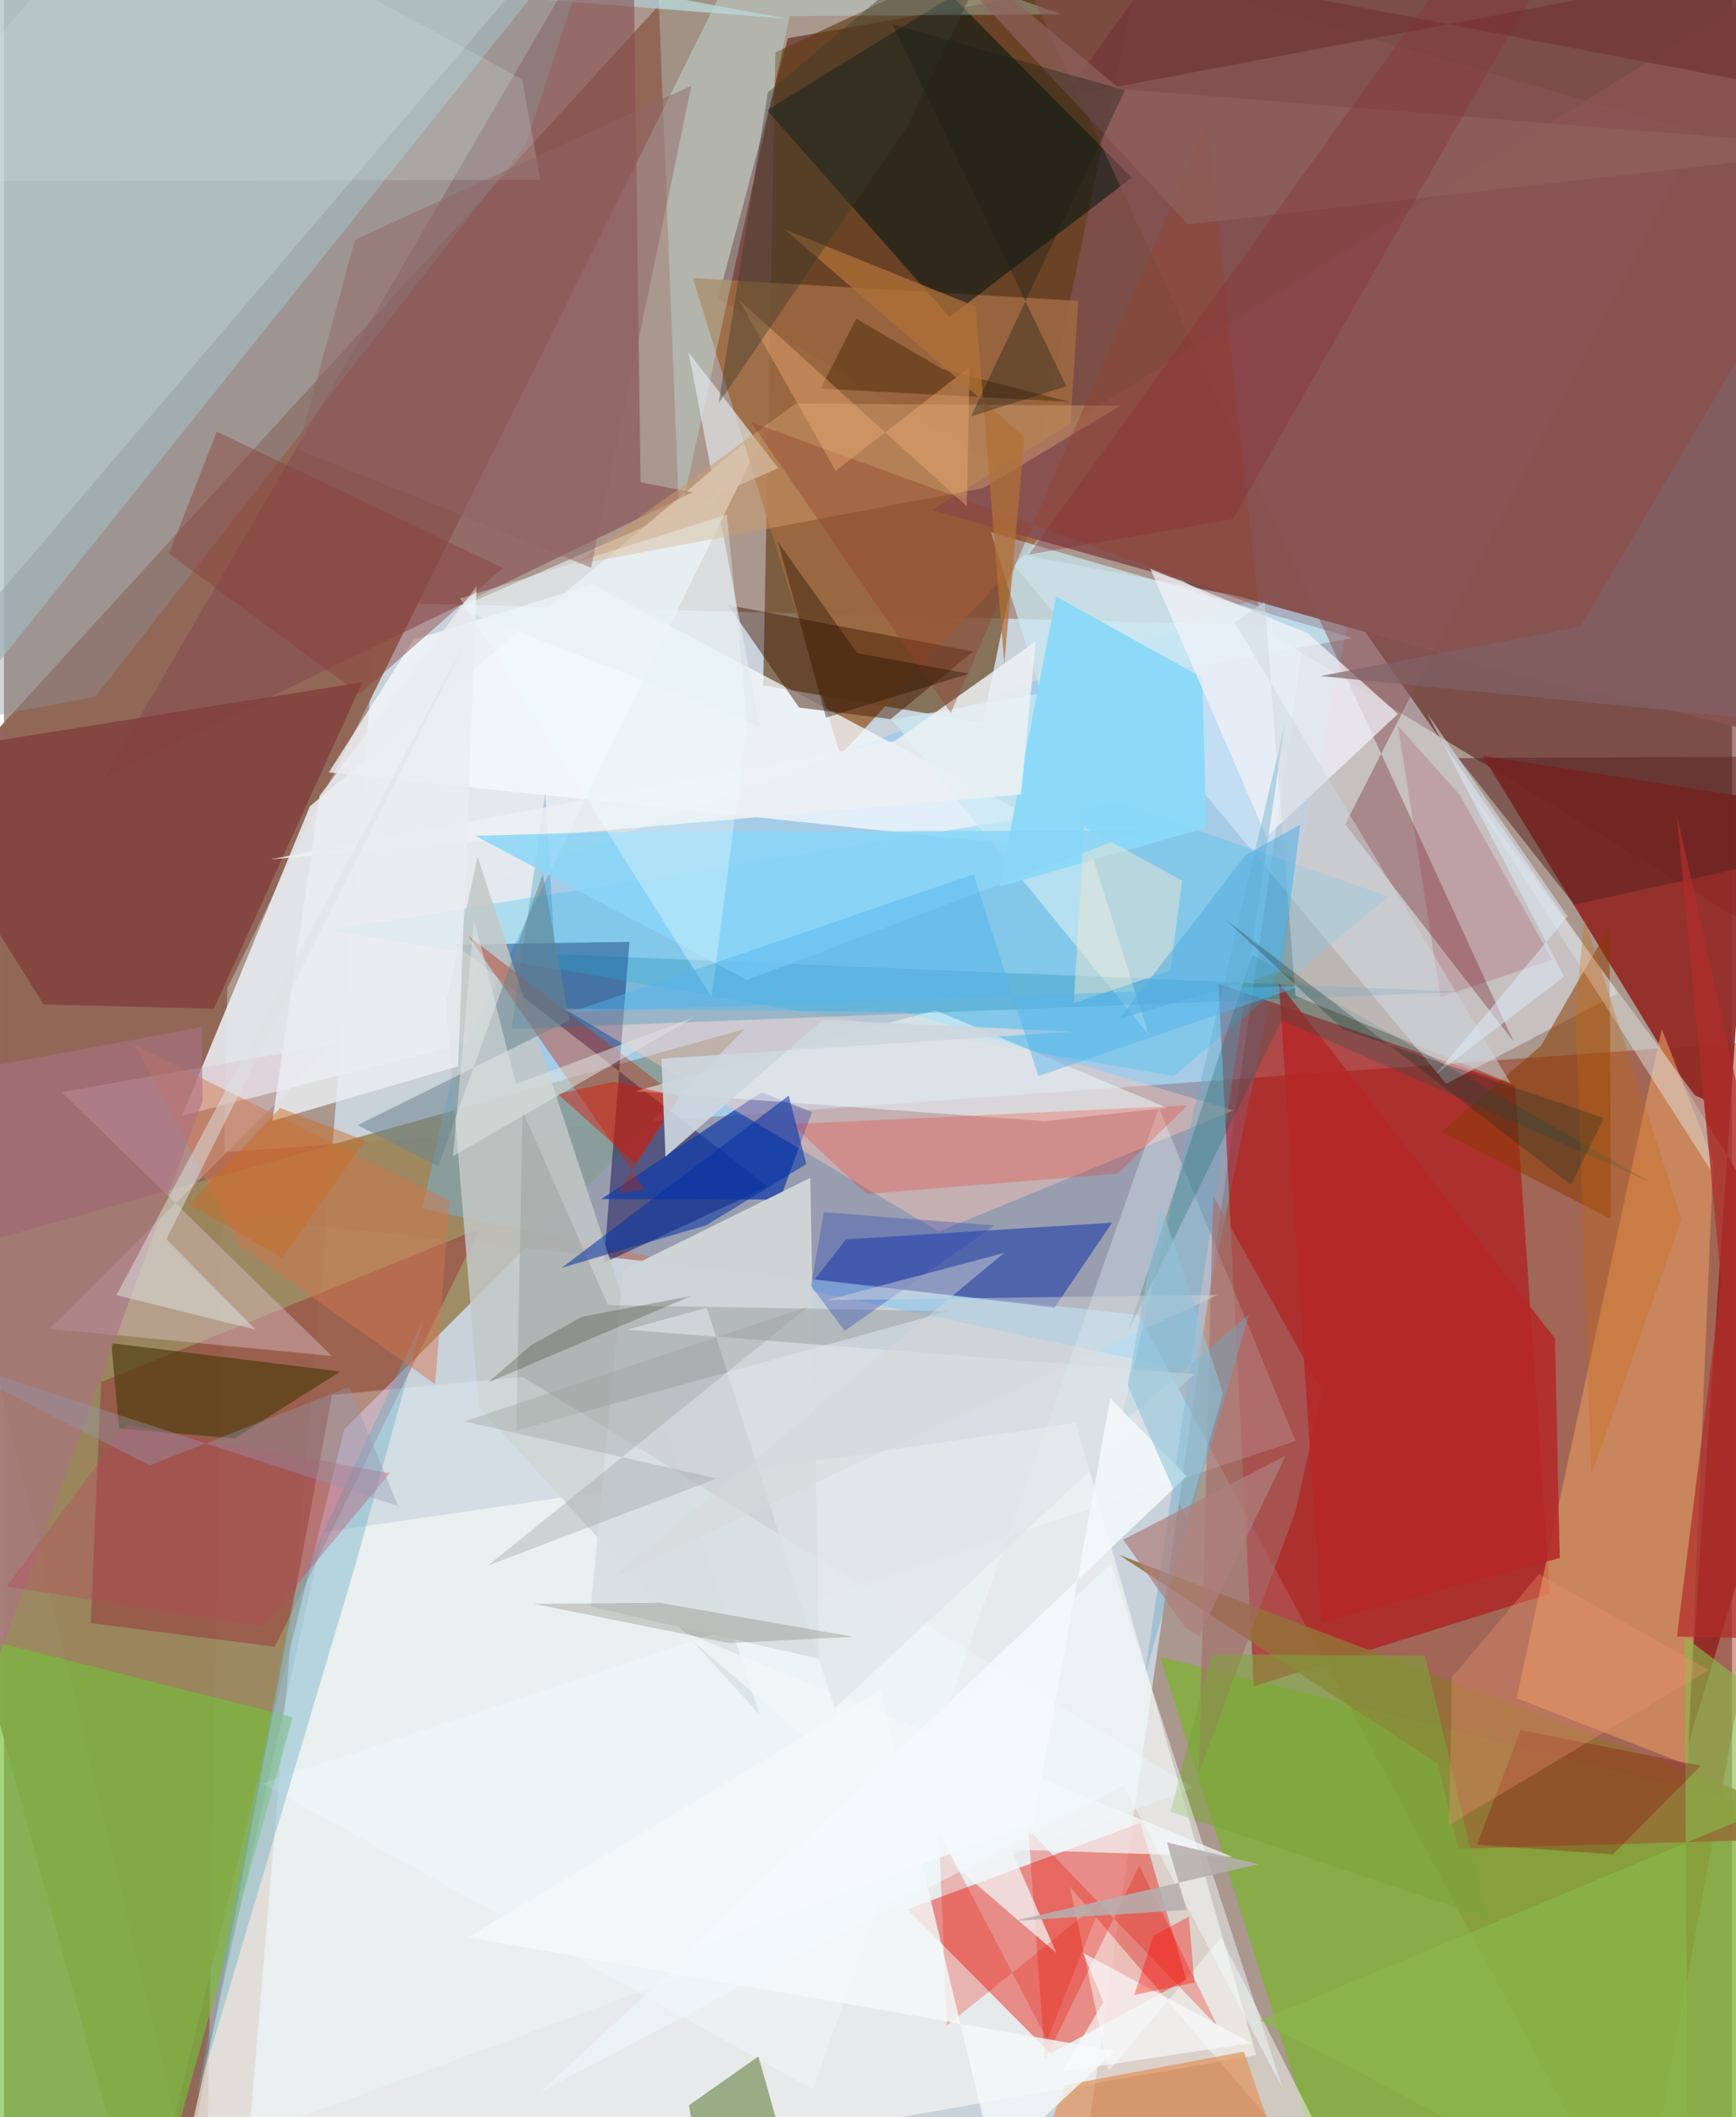 <svg xmlns="http://www.w3.org/2000/svg" width="228" height="278" viewBox="0 0 836 1024"><path fill="#aa978d" d="M0 0h836v1024H0z"/><path fill="#d4e7f6" fill-opacity=".725" d="M114.934 1076.449l66.037-784.973 448.563 11.43L516.574 1086z"/><path fill="#4b0000" fill-opacity=".486" d="M898 479.93L345.485 144.195l33.734-125.69L835.272-62z"/><path fill="#951c00" fill-opacity=".4" d="M898 500.102L790.697 1086 549.038 636.046-62 569.416z"/><path fill="#916858" fill-opacity=".992" d="M375.844-62L108.008 477.977 97.53 1086-62 417.441z"/><path fill="#623e14" fill-opacity=".639" d="M373.169 25.35l-5.856 306.16 106.156 18.166L558.647-62z"/><path fill="#9c885e" fill-opacity=".918" d="M164.583 691.343L67.242 1086-62 615.415l420.417-117.728z"/><path fill="#69c2fc" fill-opacity=".373" d="M575.372 663.414l81.212-392.639L238.042 426.26l-35.7 158.253z"/><path fill="#fffaf7" fill-opacity=".58" d="M78.194 1086l76.067-344.89 364.297-52.897 87.208 305.771z"/><path fill="#7fb134" fill-opacity=".757" d="M846.166 1024.798l-8.75-153.88-278.115-69.554L649.633 1086z"/><path fill="#e8ecf0" fill-opacity=".894" d="M86.12 539.626l137.71-35.183L370.22 204.17 148.024 389.953z"/><path fill="#b5010a" fill-opacity=".518" d="M587.545 475.881l17.071 339.68 143.202-44.749-16.816-245.889z"/><path fill="#e75149" fill-opacity=".616" d="M549.739 881.691L572 957.426l-65.641 35.801-69.316-69.778z"/><path fill="#912824" fill-opacity=".914" d="M814.162 845.633l64.306-213.288-163.163-266.898 130.076 20.383z"/><path fill="#b1c7ca" fill-opacity=".8" d="M378.716 9.07L254.434-.656-62 394.409-3.574-62z"/><path fill="#e8f5ff" fill-opacity=".447" d="M654.07 299.212l-171.233-32.776L697.734 524.15l83.036-43.68z"/><path fill="#000048" fill-opacity=".443" d="M302.586 455.549l-84.126 1.294 151.127 117.074-79.34 36.908z"/><path fill="#75be3a" fill-opacity=".643" d="M139.688 830.493L68.304 1086l-108.662-4.748-16.377-300.412z"/><path fill="#9e6940" fill-opacity=".875" d="M404.678 365.22l108.595-118.608 6.454-101.086-186.424-10.996z"/><path fill="#f5f9fd" fill-opacity=".753" d="M530.92 412.846l-373.766-39.27 40.97-64.121 86.147-26.687z"/><path fill="#021412" fill-opacity=".557" d="M458.715-1.815L369.113 53.27l88.37 100.006 88.076-67.327z"/><path fill="#844a4e" fill-opacity=".569" d="M333.209 238.097l-25.22-4.817L303.986-62 48.725 375.919z"/><path fill="#940221" fill-opacity=".298" d="M131.06 796.493l-89.062-11.436 4.965-116.593 183.22-74.292z"/><path fill="#e1975f" fill-opacity=".627" d="M814.614 853.693l12.303-291.966-24.897-64.04-70.236 323.675z"/><path fill="#30bfef" fill-opacity=".282" d="M565.924 520.453l103.867-86.896-130.762-45.22-380.856 61.376z"/><path fill="#c2c7c6" fill-opacity=".843" d="M213.76 485.062l15.966 195.645 135.826 148.544-136.4-414.808z"/><path fill="#1d3caa" fill-opacity=".58" d="M407.345 599.455l-15.074 19.36 115.99 13.596 27.832-41.061z"/><path fill="#113ba8" fill-opacity=".714" d="M375.381 580.165l15.545-42.294-24.529-9.56-77.467 51.66z"/><path fill="#ffc8b7" fill-opacity=".431" d="M594.868 537.06l-142.564 58.595-181.28-107.73 164.6 1.506z"/><path fill="#f3ffff" fill-opacity=".31" d="M391.384 1010.51l167.333-474.675 66.145 161.132-500.007 165.618z"/><path fill="#81403c" fill-opacity=".835" d="M173.37 329.974l-228.963 36.628 74.811 119.206 82.309 2.087z"/><path fill="#dac0c7" fill-opacity=".431" d="M158.648 655.868L22.013 642.646l138.442-137.674L27.89 528.179z"/><path fill="#bb2b06" fill-opacity=".392" d="M224.544 452.625L309.94 575.25l-13.387 2.027 30.129-46.137z"/><path fill="#401800" fill-opacity=".467" d="M428.895 347.831l-44.23-5.604-34.347-49.576 118.613 22.45z"/><path fill="#885251" d="M898-34.49v400.743l-185.103-45.336L449.05 246.74z"/><path fill="#ccfffe" fill-opacity=".278" d="M380.197 7.82l-53.47 243.607L314.293-62 511.737 6.908z"/><path fill="#8a3a00" fill-opacity=".525" d="M695.354 547.328l81.999 42.175-.649-141.417-33.212 57.84z"/><path fill="#c9e9f4" fill-opacity=".706" d="M553.694 500.32L429.35 348.12l223.14-39.504-175.056-51.26z"/><path fill="#956f38" fill-opacity=".867" d="M693.685 853.2l-154.15-101.113L898 888.572l-194.426 5.544z"/><path fill="#e3e9ed" fill-opacity=".659" d="M365.65 351.36l-34.418-180.89 43.36 55.935-154.843 67.682z"/><path fill="#ced4d6" fill-opacity=".988" d="M394.37 802.275l-110.418-25.18L299.5 614.352l90.58-44.642z"/><path fill="#fafffc" fill-opacity=".478" d="M534.497 1001.647l-18.842-89.127L664.227 1086l-75.43-148.89z"/><path fill="#638440" fill-opacity=".596" d="M364.963 994.616L390.83 1086l-55.186-42.165-4.24-25.586z"/><path fill="#8b5457" fill-opacity=".518" d="M730.239 503.618L483.46-32.818l336.097 97.1-170.703 334.433z"/><path fill="#8bd9f8" fill-opacity=".984" d="M508.997 288.552L481.566 428.86l100.031-28.55-1.875-72.56z"/><path fill="#cd9c6c" fill-opacity=".498" d="M540.197 196.214l-66.274 39.802-198.458 37.377 107.596-78.215z"/><path fill="#4e3c0f" fill-opacity=".659" d="M51.939 649.652l110.728 13.698-51.005 32.391-55.98-4.846z"/><path fill="#f4f4f9" fill-opacity=".718" d="M630.851 306.348l43.517 38.946-63.58 59.472-56.223-129.685z"/><path fill="#edf9fc" fill-opacity=".525" d="M503.399 542.273l-198.03-14.493 145.312-39.142 112.022 47.212z"/><path fill="#f61800" fill-opacity=".216" d="M572.442 534.663L381.144 543.7l36.082 33.772 121.624-9.832z"/><path fill="#047bac" fill-opacity=".247" d="M261.882 383.438l4.63 78.072 439.307 18.197-460.282 18.061z"/><path fill="#9ca4a2" fill-opacity=".533" d="M456.927 634.163L292.21 631.22l-41.306-93.804-2.987 154.455z"/><path fill="#efffff" fill-opacity=".267" d="M158.711 674.681l-68.803 369.055 485.527-178.894-324.599-198.926z"/><path fill="#6badc3" fill-opacity=".408" d="M140.415 770.794l-47.45 244.69 76.702-257.396 33.289-120.246z"/><path fill="#e40c00" fill-opacity=".278" d="M587.279 980.345l-38.085-77.989-45.551 93.973-8.081-111.522z"/><path fill="#d4764d" fill-opacity=".478" d="M63.516 505.598L215.58 580.81l-7 88.676-94.178-66.73z"/><path fill="#58211f" fill-opacity=".518" d="M898 365.72l-54.89 53.57-83.454 18.217-56.047-70.832z"/><path fill="#f3f6f7" fill-opacity=".722" d="M487.206 894.526l107.16 3.602-267.094-109.383 181.913 155.917z"/><path fill="#edf0f3" fill-opacity=".851" d="M431.106 358.37l68.028-48.176-7.089 74.049-363.099 31.369z"/><path fill="#0231a4" fill-opacity=".537" d="M388.183 563.028l-48.436 29.565-69.905 20.595 109.786-83.262z"/><path fill="#aa7286" fill-opacity=".576" d="M-62 963.89V526.1l157.597-29.375.46 35.88z"/><path fill="#8aba4a" fill-opacity=".631" d="M607.57 977.194L898 856.166l-84.952-64.506 1.78 294.34z"/><path fill="#e19864" fill-opacity=".753" d="M599.792 992.299L632.448 1086h-147.49l28.289-77.462z"/><path fill="#a46968" fill-opacity=".58" d="M578.072 857.733l46.846-127.053 12.797-57.772-52.808-94.778z"/><path fill="#dee0de" fill-opacity=".494" d="M705.573 378.014l120.585 188.815-3.846-35.075-4.307-1.972z"/><path fill="#ebe6d1" fill-opacity=".498" d="M570.047 425.93l-5.823 43.395-46.676 15.885 4.98-85.162z"/><path fill="#6aacc9" fill-opacity=".416" d="M539.808 689.245l79.89-339.204-67.846 460.58 50.433-174.907z"/><path fill="#eaedf0" fill-opacity=".835" d="M152.677 384.959l-22.78 157.098 89.826-26.335 8.95-232.245z"/><path fill="#8c949c" fill-opacity=".388" d="M44.347 336.857L-62 357.195 295.434-62 252.529 69.712z"/><path fill="#e41302" fill-opacity=".243" d="M531.616 918.77l-26.89 67.739-52.424-100.19 3.813 93.383z"/><path fill="#b52727" fill-opacity=".839" d="M637.375 784.612L616.754 475.48 750.32 647.326l2.34 106.256z"/><path fill="#8a3e37" fill-opacity=".424" d="M172.056 335.688L79.803 267.73l23.152-58.923 138.396 65.866z"/><path fill="#92422d" fill-opacity=".4" d="M606.866 293.253L582.253 59.724 458.069 344.77 361.45 204.196z"/><path fill="#980925" fill-opacity=".169" d="M704.265 384.477l-29.856-33.363 20.56 131.118 54.09-17.966z"/><path fill="#dee4e8" fill-opacity=".639" d="M301.479 643.125l38.496-10.62 61.892 193.787 173.978-161.73z"/><path fill="#01594f" fill-opacity=".235" d="M796.638 571.792L603.967 461.695 543.9 643.746l74.28-150.361z"/><path fill="#7da53a" fill-opacity=".553" d="M717.35 927.654L564.3 876.27l19.992-76.187 103.13.653z"/><path fill="#89d6f7" fill-opacity=".851" d="M550.656 401.665l-260.389.79-62.282 1.788 131.422 69.76z"/><path fill="#ced7de" fill-opacity=".49" d="M595.375 301.116L728.822 523.89l-104.043-42.245-14.91-190.571z"/><path fill="#5a3210" fill-opacity=".58" d="M395.118 187.963l17.196-33.832 41.993 24.546 61.365 15.7z"/><path fill="#db1100" fill-opacity=".424" d="M267.822 529.075l27.21-5.778 31.774 6.997-21.207 32.55z"/><path fill="#deecf9" fill-opacity=".514" d="M754.8 472.372l-62.055 47.218 63.731-76.368-67.939-98.159z"/><path fill="#cdd6dd" fill-opacity=".906" d="M396.122 493.324l-76.077 66.1-1.955-47.382 198.666-13.073z"/><path fill="#840000" fill-opacity=".275" d="M778.467 896.867l-65.836-4.616 21.087-55.485 87.179 17.231z"/><path fill="#f7b075" fill-opacity=".392" d="M465.78 244.883l-110.42-100.07 46.974 82.877 64.805-50.195z"/><path fill="#f4f8f9" fill-opacity=".812" d="M478.94 1046.773l-54.816-229.267L224.52 936.999l312.92 54.969z"/><path fill="#6d8490" fill-opacity=".545" d="M273.548 493.408l-12.86-70.598-50.592 141.258-38.987-19.859z"/><path fill="#f29874" fill-opacity=".314" d="M699.14 882.662l125.563-74.976-82.123-46.294-42.17 50.006z"/><path fill="#723937" fill-opacity=".816" d="M513.154 46.686L898-25.849v75.62L557.085-15.374z"/><path fill="#bb445c" fill-opacity=".322" d="M186.674 712.563l-127.155-23.5L1.29 767.342l123.583 19.32z"/><path fill="#282e15" fill-opacity=".251" d="M255.182 650.515l24.451-13.674 52.662-9.966-98.138 41.798z"/><path fill="#e0e4e3" fill-opacity=".525" d="M333.735 492.068L217.241 559.18l10.157-114.836 20.26 80.022z"/><path fill="#effcff" fill-opacity=".349" d="M220.696 289.483L342.32 482.326l17.275-133.419-9.847-99.965z"/><path fill="#8e625e" fill-opacity=".675" d="M414.5-62l158.322 170.53L898 71.724 539.743 42.96z"/><path fill="#d5e7e9" fill-opacity=".204" d="M-62 87.718l321.49-.805-8.786-48.588L65.288-62z"/><path fill="#f8fafd" fill-opacity=".663" d="M603.498 988.147l-91.554 13.778 19.926-33.614-9.962-23.874z"/><path fill="#2c4ab1" fill-opacity=".349" d="M479.123 592.701l-82.432-6.369-6.264 35.563 16.31 21.79z"/><path fill="#8f6564" fill-opacity=".471" d="M142.103 217.367l27.744-101.483 162.728-74.436-48.54 233.149z"/><path fill="#f0fcff" fill-opacity=".478" d="M618.542 1009.949l-76.926-146.417-281.947 148.17L535.59 756.297z"/><path fill="#b5aeaf" fill-opacity=".859" d="M606.896 901.633l-44.27-10.523 9.558 32.705-83.43 5.278z"/><path fill="#9ba09e" fill-opacity=".353" d="M222.681 687.478l122.09 27.646-110.776 42.177 155.367-125.489z"/><path fill="#b02e2a" fill-opacity=".714" d="M809.348 791.537L898 793.469l-88.785-399.815 21.606 227.01z"/><path fill="#382815" fill-opacity=".176" d="M350.61 794.687l60.425-3.04-93.716-16.397-60.991.45z"/><path fill="#53b3ec" fill-opacity=".463" d="M628.14 476.706l-127.75 43.747-31.3-97.536-194.519 66.516z"/><path fill="#9699b1" fill-opacity=".384" d="M190.716 728.414l-23.703-57.557-96.504 37.893-106.104-54.026z"/><path fill="#dde2e3" fill-opacity=".494" d="M121.844 643.151l-67.416-16.785L225.56 305.77 78.596 599.39z"/><path fill="#b17138" fill-opacity=".737" d="M377.747 111.012L493.74 211.356l-9.824 109.617-13.874-172.758z"/><path fill="#d7d7d7" fill-opacity=".459" d="M294.463 763.068l292.712-136.806-189.178 2.57 85.866-22.827z"/><path fill="#53ade0" fill-opacity=".541" d="M618.096 470.02l-78.481 22.71 61.041-79.147 26.449-14.747z"/><path fill="#fd0901" fill-opacity=".353" d="M546.88 964.87l9.175-28.555 17.16-9.269 2.693 31.871z"/><path fill="#806367" fill-opacity=".69" d="M636.771 326.986l125.844-23.822L898 73.092l-40.077 275.615z"/><path fill="#3a3829" fill-opacity=".396" d="M437.192 60.913L496.482-62 369.546 44.69l-23.822 150.345z"/><path fill="#f4f9fb" fill-opacity=".863" d="M572.203 713.96L330.457 943.883l167.596-62.32 37.158-205.245z"/><path fill="#171b15" fill-opacity=".341" d="M513.943 186.806l-84.05-175.058 112.45 31.918-74.54 157.795z"/><path fill="#ca6b21" fill-opacity=".451" d="M133.633 535.88l41.17 15.806-40.23 56.666L89.6 582.519z"/><path fill="#c96a10" fill-opacity=".31" d="M760.302 490.31l4.205-46.325 47.035 145.648-43.56 123.519z"/><path fill="#281000" fill-opacity=".396" d="M374.45 262.17l23.231 84.895 69.197-21.228-54.07-9.921z"/><path fill="#882c37" fill-opacity=".322" d="M594.533 251.034l-98.703 17.163L734.193-62l12.38 46.55z"/><path fill="#152d25" fill-opacity=".278" d="M591.18 444.96L758.1 573.003l15.884-32.247-126.287-42.935z"/><path fill="#8fc2da" fill-opacity=".565" d="M559.608 582.267l-16.01 87.606 28.56 65.205 17.644-61.074z"/><path fill="#ae7f7d" fill-opacity=".706" d="M541.473 744.67l78.57-40.57-41.827 87.142-6.506-3.77z"/></svg>